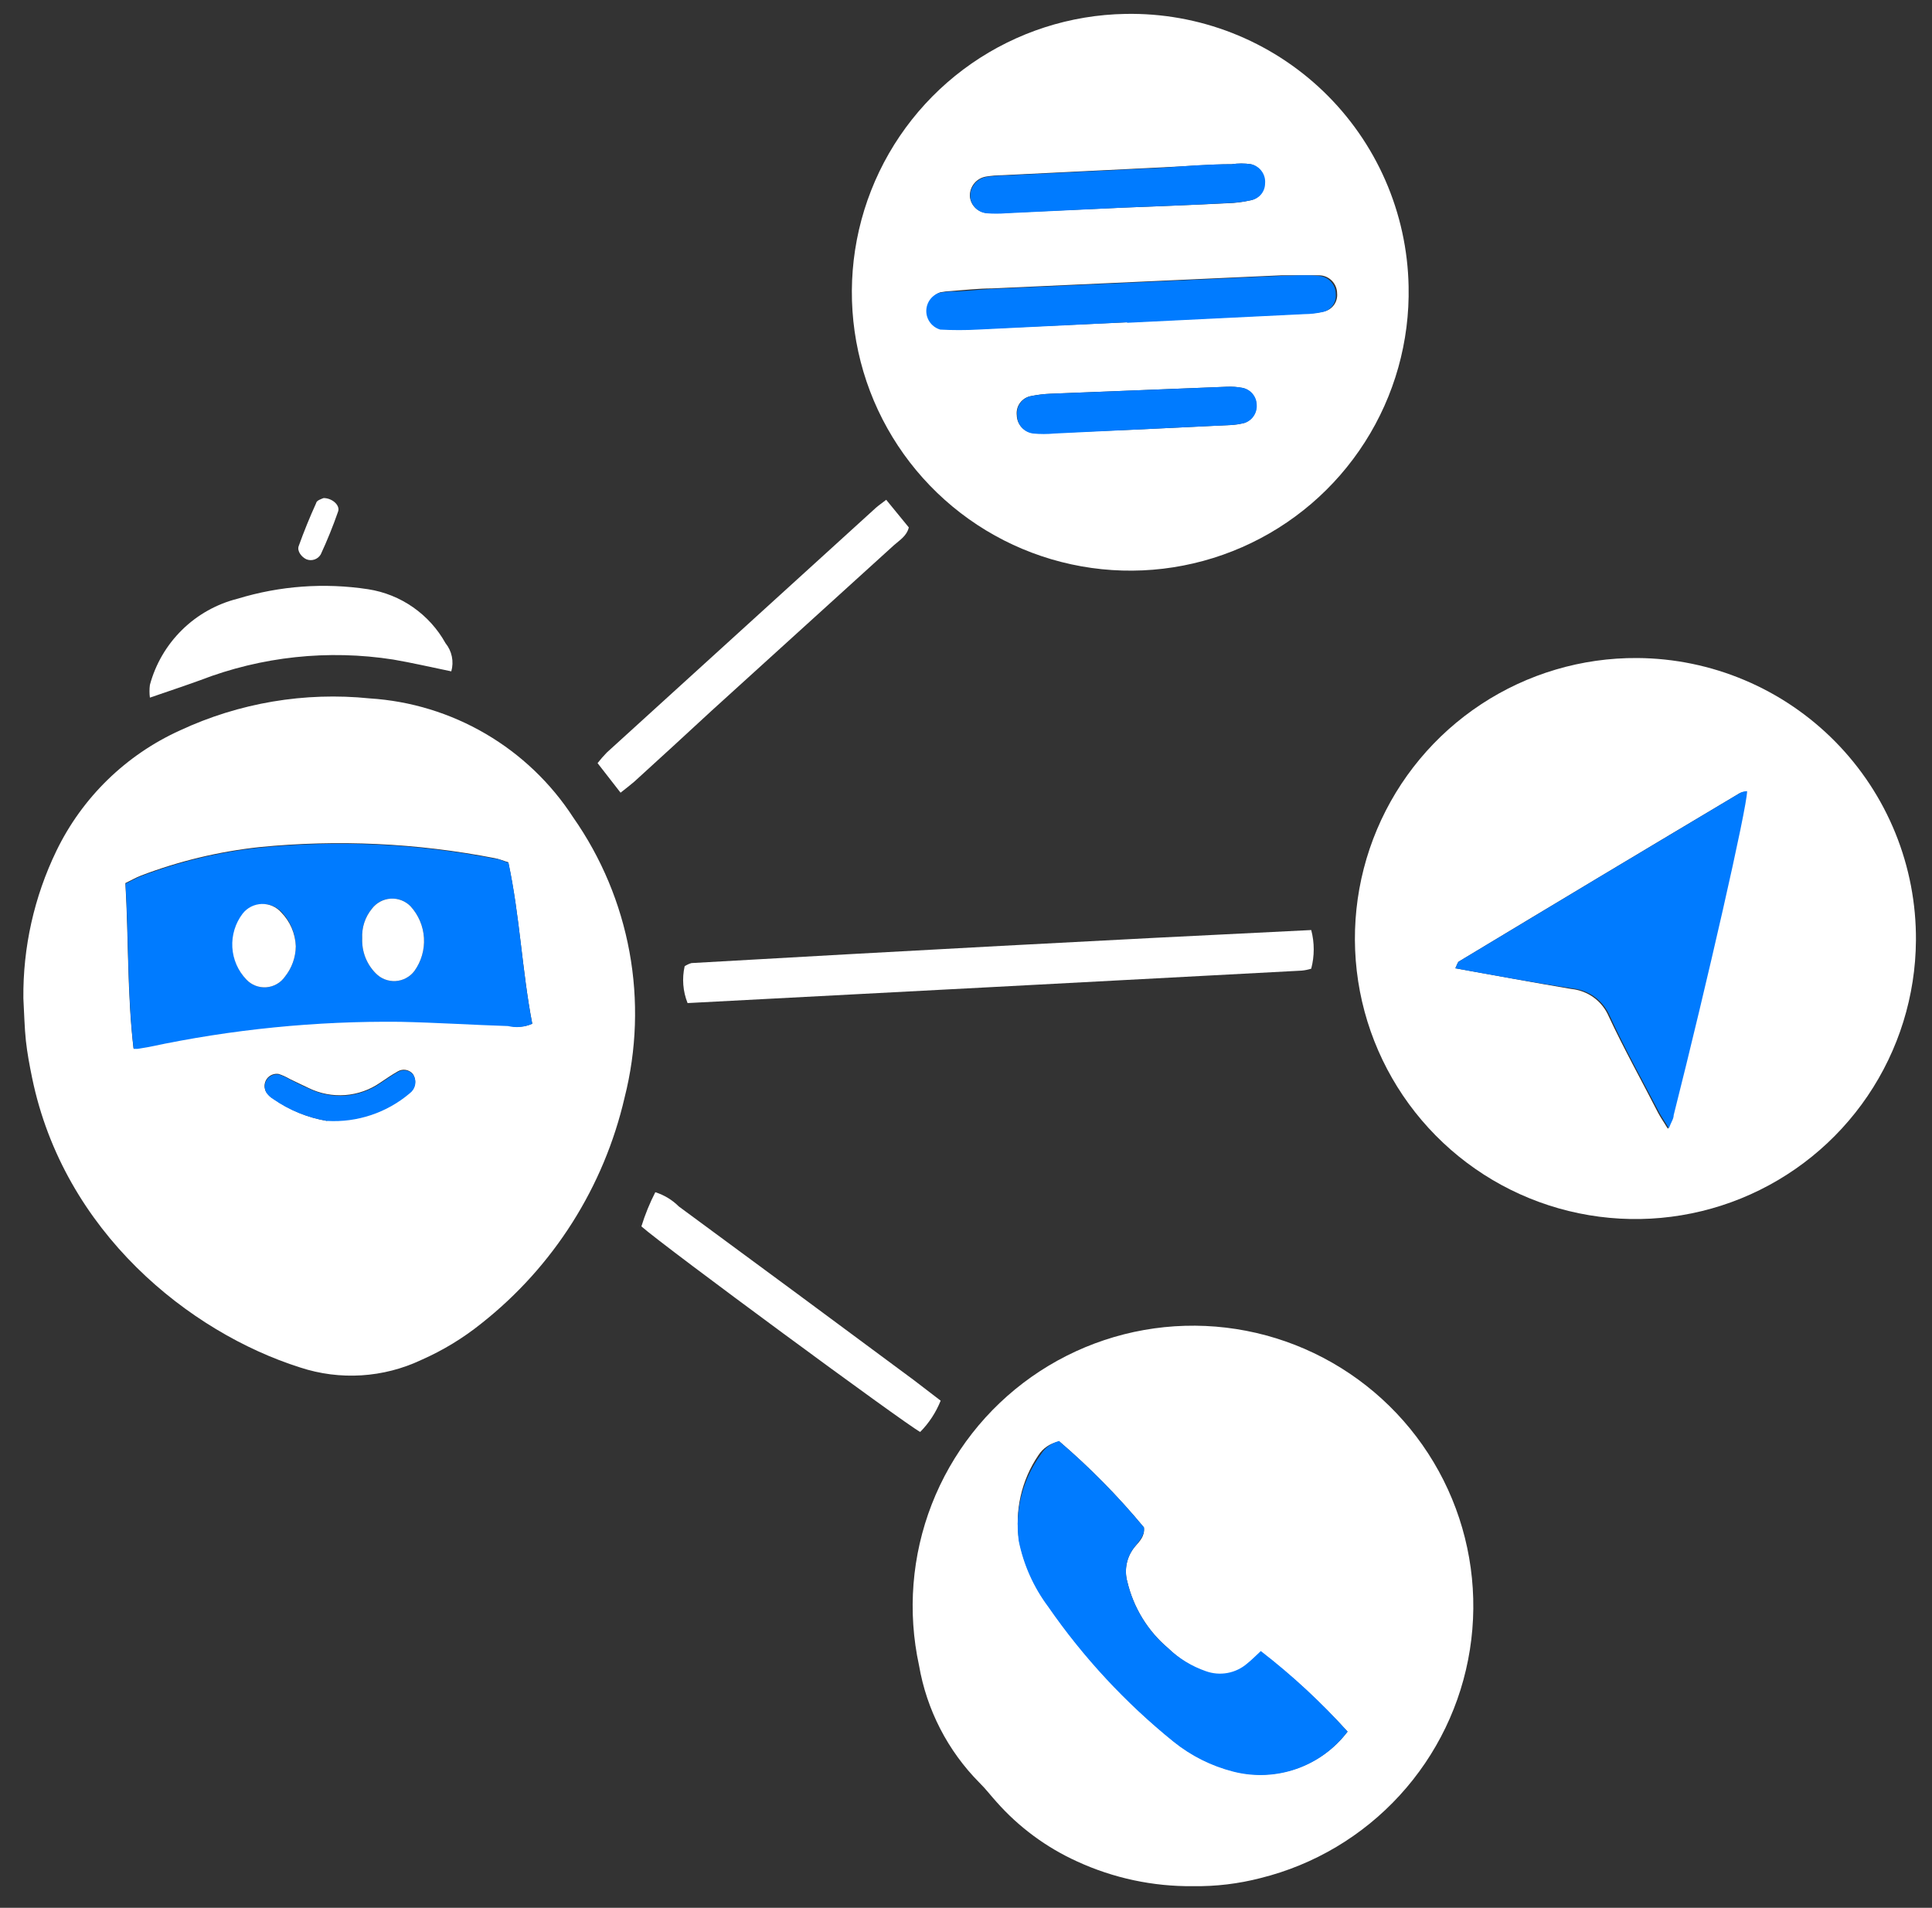 <svg width="80" height="79" viewBox="0 0 80 79" fill="none" xmlns="http://www.w3.org/2000/svg">
<rect x="0" y="0" width="80" height="79" fill="#333333" stroke="none"/>
<path d="M0.968 41.344C0.946 39.228 1.414 37.136 2.336 35.232C3.405 33.024 5.213 31.261 7.448 30.248C9.901 29.103 12.618 28.644 15.312 28.92C17.003 29.027 18.645 29.529 20.108 30.385C21.571 31.241 22.813 32.426 23.735 33.848C24.903 35.515 25.697 37.414 26.065 39.416C26.432 41.418 26.363 43.475 25.863 45.448C25.008 49.149 22.917 52.447 19.936 54.8C19.176 55.411 18.34 55.919 17.448 56.312C15.875 57.056 14.076 57.168 12.424 56.624C7.856 55.176 2.64 51.024 1.328 44.624C1.224 44.12 1.128 43.608 1.072 43.096C1.016 42.584 1 41.928 0.968 41.344ZM22.04 42.392C21.616 40.2 21.527 37.944 21.047 35.704C20.848 35.648 20.672 35.568 20.488 35.536C17.274 34.909 13.986 34.756 10.727 35.08C9.055 35.262 7.412 35.657 5.84 36.256C5.632 36.336 5.44 36.448 5.192 36.568C5.328 38.864 5.264 41.152 5.528 43.408H5.688L6.168 43.328C9.585 42.599 13.073 42.25 16.567 42.288C18.055 42.288 19.544 42.416 21.032 42.464C21.366 42.555 21.721 42.53 22.04 42.392ZM13.543 46.392C14.787 46.463 16.01 46.053 16.959 45.248C17.013 45.208 17.059 45.159 17.096 45.104C17.158 45.011 17.192 44.901 17.192 44.788C17.192 44.675 17.158 44.566 17.096 44.472C17.022 44.384 16.92 44.325 16.808 44.304C16.695 44.284 16.579 44.303 16.48 44.36C16.224 44.504 15.983 44.672 15.743 44.832C15.315 45.129 14.814 45.306 14.294 45.346C13.774 45.385 13.252 45.285 12.784 45.056C12.52 44.936 12.255 44.8 11.983 44.672C11.844 44.591 11.697 44.524 11.543 44.472C11.449 44.456 11.351 44.467 11.263 44.504C11.174 44.541 11.098 44.603 11.043 44.682C10.989 44.761 10.958 44.854 10.954 44.95C10.951 45.046 10.975 45.141 11.024 45.224C11.096 45.332 11.192 45.422 11.303 45.488C11.971 45.962 12.736 46.279 13.543 46.416V46.392Z" fill="white"/>
<path d="M79.335 38.944C79.319 41.241 78.623 43.482 77.333 45.384C76.044 47.285 74.219 48.761 72.091 49.626C69.962 50.49 67.625 50.704 65.375 50.24C63.125 49.777 61.063 48.656 59.449 47.02C57.836 45.385 56.744 43.308 56.311 41.051C55.879 38.795 56.125 36.461 57.019 34.345C57.912 32.228 59.414 30.424 61.333 29.161C63.252 27.898 65.502 27.232 67.799 27.248C69.325 27.258 70.833 27.569 72.238 28.163C73.644 28.756 74.918 29.62 75.99 30.707C77.061 31.793 77.908 33.079 78.482 34.492C79.056 35.906 79.346 37.418 79.335 38.944ZM60.263 40.096C61.919 40.392 63.511 40.688 65.063 40.952C65.4 40.985 65.722 41.108 65.995 41.307C66.268 41.507 66.482 41.777 66.615 42.088C67.247 43.44 67.975 44.744 68.663 46.088C68.759 46.272 68.887 46.448 69.063 46.744C69.159 46.488 69.223 46.352 69.263 46.2C70.631 40.776 72.295 33.456 72.303 32.784C72.209 32.787 72.117 32.809 72.031 32.848C68.143 35.163 64.269 37.485 60.407 39.816C60.359 39.848 60.343 39.928 60.263 40.096Z" fill="white"/>
<path d="M49.4 78.104C47.744 78.122 46.104 77.772 44.6 77.08C43.327 76.502 42.19 75.663 41.264 74.616C41.024 74.352 40.808 74.064 40.552 73.816C39.243 72.494 38.372 70.802 38.056 68.968C37.571 66.739 37.755 64.416 38.582 62.291C39.41 60.165 40.846 58.33 42.71 57.016C44.575 55.702 46.785 54.965 49.065 54.9C51.345 54.834 53.594 55.442 55.531 56.647C57.468 57.852 59.007 59.601 59.956 61.676C60.904 63.75 61.221 66.058 60.865 68.312C60.51 70.565 59.498 72.663 57.957 74.345C56.416 76.027 54.414 77.218 52.2 77.768C51.286 78.005 50.344 78.118 49.4 78.104ZM43.8 59.704C43.471 59.776 43.184 59.974 43 60.256C42.294 61.293 42.008 62.56 42.2 63.8C42.399 64.785 42.814 65.714 43.416 66.52C44.873 68.625 46.624 70.511 48.616 72.12C49.351 72.707 50.206 73.128 51.12 73.352C51.976 73.564 52.875 73.52 53.706 73.228C54.538 72.935 55.265 72.405 55.8 71.704C54.705 70.496 53.502 69.391 52.208 68.4C52.024 68.568 51.848 68.752 51.648 68.912C51.416 69.114 51.134 69.251 50.831 69.307C50.529 69.363 50.217 69.338 49.928 69.232C49.346 69.022 48.817 68.689 48.376 68.256C47.529 67.542 46.935 66.574 46.68 65.496C46.611 65.247 46.604 64.986 46.658 64.734C46.712 64.482 46.827 64.246 46.992 64.048C47.184 63.824 47.408 63.624 47.368 63.248C46.299 61.958 45.121 60.761 43.848 59.672L43.8 59.704Z" fill="white"/>
<path d="M58.327 11.856C58.376 14.137 57.746 16.382 56.518 18.305C55.291 20.229 53.519 21.744 51.429 22.66C49.34 23.576 47.025 23.852 44.778 23.451C42.532 23.051 40.455 21.993 38.81 20.411C37.166 18.829 36.027 16.795 35.54 14.566C35.052 12.336 35.237 10.013 36.071 7.889C36.905 5.765 38.351 3.936 40.225 2.634C42.099 1.332 44.317 0.616 46.599 0.576C48.11 0.546 49.611 0.814 51.019 1.365C52.426 1.916 53.711 2.739 54.8 3.786C55.889 4.834 56.761 6.086 57.366 7.47C57.971 8.855 58.298 10.345 58.327 11.856ZM46.695 13.344L54.063 12.984C54.332 12.982 54.601 12.95 54.863 12.888C55.02 12.844 55.156 12.746 55.248 12.611C55.34 12.477 55.382 12.314 55.367 12.152C55.367 11.954 55.289 11.764 55.149 11.623C55.01 11.482 54.821 11.402 54.623 11.4C54.111 11.4 53.591 11.4 53.071 11.4L41.071 11.944C40.519 11.944 39.967 12.008 39.423 12.048C39.259 12.055 39.096 12.073 38.935 12.104C38.776 12.162 38.641 12.269 38.547 12.409C38.453 12.549 38.405 12.716 38.411 12.884C38.418 13.053 38.477 13.215 38.581 13.348C38.685 13.481 38.829 13.578 38.991 13.624C39.508 13.652 40.026 13.652 40.543 13.624L46.695 13.344ZM46.455 8.6C47.647 8.552 49.231 8.496 50.815 8.416C51.138 8.408 51.46 8.368 51.775 8.296C51.936 8.266 52.081 8.181 52.187 8.056C52.292 7.93 52.35 7.772 52.351 7.608C52.372 7.429 52.328 7.249 52.226 7.1C52.125 6.952 51.973 6.845 51.799 6.8C51.534 6.761 51.264 6.761 50.999 6.8C50.063 6.8 49.127 6.888 48.183 6.928L41.503 7.256C41.278 7.258 41.053 7.277 40.831 7.312C40.642 7.343 40.469 7.44 40.346 7.587C40.223 7.734 40.156 7.92 40.159 8.112C40.169 8.291 40.244 8.461 40.369 8.59C40.493 8.719 40.66 8.799 40.839 8.816C41.105 8.837 41.373 8.837 41.639 8.816L46.455 8.6ZM46.951 17.792L50.951 17.6C51.145 17.591 51.338 17.561 51.527 17.512C51.681 17.459 51.813 17.357 51.903 17.221C51.993 17.085 52.035 16.922 52.023 16.76C52.02 16.597 51.962 16.44 51.859 16.314C51.756 16.188 51.614 16.1 51.455 16.064C51.231 16.02 51.003 16.004 50.775 16.016L43.495 16.304C43.226 16.314 42.958 16.346 42.695 16.4C42.512 16.431 42.349 16.532 42.238 16.681C42.128 16.83 42.08 17.016 42.103 17.2C42.107 17.381 42.177 17.554 42.299 17.688C42.421 17.822 42.587 17.907 42.767 17.928C43.057 17.956 43.349 17.956 43.639 17.928L46.951 17.792Z" fill="white"/>
<path d="M54.295 38.512C54.433 39.036 54.433 39.587 54.295 40.112C54.167 40.152 54.036 40.179 53.903 40.192C45.428 40.645 36.951 41.093 28.471 41.536C28.277 41.05 28.235 40.517 28.351 40.008C28.438 39.952 28.532 39.909 28.631 39.88C37.159 39.392 45.695 38.928 54.295 38.512Z" fill="white"/>
<path d="M18.687 27.8C17.831 27.624 17.039 27.44 16.287 27.312C13.591 26.89 10.832 27.185 8.287 28.168C7.623 28.408 6.951 28.632 6.207 28.888C6.184 28.713 6.184 28.535 6.207 28.36C6.44 27.496 6.9 26.71 7.538 26.083C8.176 25.455 8.971 25.01 9.839 24.792C11.589 24.257 13.437 24.123 15.247 24.4C15.915 24.504 16.55 24.759 17.104 25.146C17.659 25.533 18.118 26.041 18.447 26.632C18.578 26.793 18.668 26.983 18.71 27.186C18.752 27.39 18.744 27.6 18.687 27.8Z" fill="white"/>
<path d="M36.696 20.696L37.632 21.84C37.544 22.2 37.248 22.368 37.016 22.576L29.464 29.432C28.398 30.419 27.331 31.397 26.264 32.368C26.096 32.512 25.92 32.648 25.696 32.824L24.744 31.6C24.864 31.446 24.992 31.299 25.128 31.16L36.272 21.024C36.392 20.92 36.52 20.832 36.696 20.696Z" fill="white"/>
<path d="M38.951 58C38.757 58.484 38.469 58.925 38.103 59.296C37.439 58.936 27.519 51.632 26.559 50.784C26.709 50.296 26.902 49.823 27.135 49.368C27.503 49.484 27.838 49.687 28.111 49.96C31.359 52.349 34.607 54.749 37.855 57.16L38.951 58Z" fill="white"/>
<path d="M13.399 20.624C13.759 20.624 14.095 20.928 13.999 21.184C13.789 21.788 13.549 22.38 13.28 22.96C13.221 23.058 13.129 23.133 13.021 23.169C12.912 23.206 12.794 23.203 12.688 23.16C12.479 23.064 12.296 22.816 12.367 22.616C12.581 22.019 12.821 21.427 13.088 20.84C13.104 20.72 13.303 20.664 13.399 20.624Z" fill="white"/>
<path d="M22.039 42.392C21.726 42.535 21.374 42.569 21.039 42.488C19.551 42.44 18.063 42.344 16.575 42.312C13.081 42.274 9.593 42.623 6.175 43.352L5.695 43.432H5.535C5.271 41.176 5.335 38.888 5.199 36.592C5.447 36.472 5.639 36.36 5.847 36.28C7.42 35.681 9.062 35.286 10.735 35.104C13.993 34.779 17.282 34.933 20.495 35.56C20.679 35.56 20.855 35.672 21.055 35.728C21.527 37.944 21.615 40.2 22.039 42.392ZM12.247 39.192C12.24 38.672 12.04 38.173 11.687 37.792C11.586 37.677 11.461 37.586 11.321 37.525C11.181 37.465 11.029 37.435 10.876 37.44C10.723 37.445 10.573 37.483 10.437 37.552C10.301 37.621 10.181 37.719 10.087 37.84C9.781 38.233 9.624 38.722 9.644 39.22C9.665 39.718 9.861 40.193 10.199 40.56C10.305 40.672 10.434 40.759 10.577 40.814C10.72 40.87 10.874 40.893 11.028 40.882C11.181 40.87 11.33 40.824 11.463 40.748C11.597 40.672 11.712 40.566 11.799 40.44C12.085 40.083 12.243 39.641 12.247 39.184V39.192ZM14.999 38.856C14.988 39.123 15.031 39.389 15.128 39.638C15.224 39.888 15.371 40.114 15.559 40.304C15.665 40.413 15.793 40.498 15.935 40.554C16.077 40.609 16.229 40.633 16.381 40.623C16.533 40.614 16.681 40.572 16.816 40.501C16.95 40.429 17.067 40.329 17.159 40.208C17.445 39.811 17.584 39.327 17.555 38.839C17.526 38.351 17.33 37.888 16.999 37.528C16.893 37.419 16.764 37.334 16.622 37.28C16.48 37.225 16.327 37.202 16.175 37.212C16.023 37.222 15.875 37.264 15.741 37.337C15.607 37.409 15.491 37.51 15.399 37.632C15.117 37.975 14.975 38.412 14.999 38.856Z" fill="#007BFF"/>
<path d="M13.544 46.416C12.742 46.285 11.979 45.976 11.312 45.512C11.201 45.446 11.105 45.356 11.032 45.248C10.984 45.165 10.96 45.07 10.963 44.974C10.967 44.878 10.998 44.785 11.052 44.706C11.107 44.627 11.183 44.565 11.272 44.528C11.36 44.491 11.458 44.48 11.552 44.496C11.705 44.548 11.853 44.615 11.992 44.696C12.248 44.824 12.512 44.96 12.792 45.08C13.261 45.309 13.783 45.409 14.303 45.37C14.823 45.33 15.323 45.153 15.752 44.856C15.992 44.696 16.232 44.528 16.488 44.384C16.588 44.328 16.704 44.308 16.817 44.328C16.929 44.349 17.031 44.408 17.104 44.496C17.167 44.59 17.2 44.7 17.2 44.812C17.2 44.925 17.167 45.035 17.104 45.128C17.067 45.183 17.021 45.232 16.968 45.272C16.016 46.079 14.79 46.489 13.544 46.416Z" fill="#007BFF"/>
<path d="M60.264 40.096C60.344 39.928 60.36 39.848 60.408 39.816C64.285 37.48 68.173 35.149 72.072 32.824C72.157 32.785 72.25 32.763 72.344 32.76C72.344 33.432 70.672 40.76 69.304 46.176C69.304 46.328 69.2 46.464 69.104 46.72C68.928 46.424 68.8 46.248 68.704 46.064C68.016 44.744 67.288 43.44 66.656 42.064C66.522 41.753 66.308 41.483 66.035 41.283C65.762 41.084 65.44 40.961 65.104 40.928C63.512 40.688 61.92 40.4 60.264 40.096Z" fill="#007BFF"/>
<path d="M43.848 59.672C45.121 60.761 46.299 61.957 47.368 63.248C47.408 63.584 47.184 63.784 46.992 64.048C46.827 64.246 46.712 64.481 46.658 64.734C46.604 64.986 46.611 65.247 46.68 65.496C46.935 66.574 47.529 67.541 48.376 68.256C48.82 68.678 49.349 68.999 49.928 69.2C50.217 69.305 50.529 69.331 50.831 69.275C51.134 69.219 51.416 69.082 51.648 68.88C51.848 68.72 52.024 68.536 52.208 68.368C53.504 69.369 54.706 70.485 55.8 71.704C55.262 72.417 54.526 72.955 53.683 73.249C52.84 73.544 51.928 73.582 51.064 73.36C50.164 73.13 49.324 72.71 48.6 72.128C46.608 70.519 44.857 68.633 43.4 66.528C42.798 65.722 42.383 64.793 42.184 63.808C42.016 62.543 42.342 61.262 43.096 60.232C43.267 59.957 43.535 59.757 43.848 59.672Z" fill="#007BFF"/>
<path d="M46.695 13.344L40.487 13.648C39.971 13.676 39.452 13.676 38.935 13.648C38.773 13.601 38.63 13.505 38.526 13.372C38.422 13.239 38.362 13.077 38.356 12.908C38.35 12.739 38.397 12.573 38.491 12.433C38.585 12.293 38.721 12.186 38.879 12.128C39.041 12.097 39.204 12.079 39.367 12.072C39.911 12.072 40.463 11.992 41.015 11.968L53.015 11.424C53.535 11.424 54.055 11.368 54.567 11.424C54.766 11.426 54.955 11.506 55.094 11.647C55.233 11.788 55.311 11.978 55.311 12.176C55.327 12.338 55.285 12.501 55.193 12.635C55.101 12.77 54.964 12.868 54.807 12.912C54.545 12.974 54.277 13.006 54.007 13.008L46.639 13.368L46.695 13.344Z" fill="#007BFF"/>
<path d="M46.456 8.6L41.656 8.832C41.39 8.853 41.122 8.853 40.856 8.832C40.677 8.815 40.51 8.735 40.386 8.606C40.261 8.477 40.187 8.307 40.176 8.128C40.173 7.936 40.24 7.75 40.363 7.603C40.487 7.456 40.658 7.359 40.848 7.328C41.07 7.293 41.295 7.274 41.52 7.272L48.2 6.944C49.128 6.872 50.064 6.8 51 6.8C51.265 6.761 51.535 6.761 51.8 6.8C51.978 6.838 52.137 6.941 52.244 7.089C52.352 7.236 52.402 7.418 52.384 7.6C52.383 7.764 52.325 7.922 52.22 8.048C52.114 8.173 51.969 8.258 51.808 8.288C51.493 8.36 51.171 8.4 50.848 8.408C49.232 8.496 47.648 8.552 46.456 8.6Z" fill="#007BFF"/>
<path d="M46.951 17.792L43.655 17.952C43.365 17.98 43.073 17.98 42.783 17.952C42.599 17.93 42.43 17.842 42.307 17.703C42.185 17.564 42.118 17.385 42.119 17.2C42.096 17.016 42.144 16.83 42.255 16.681C42.365 16.532 42.528 16.431 42.711 16.4C42.975 16.346 43.242 16.314 43.511 16.304L50.791 16.016C51.019 16.004 51.247 16.02 51.471 16.064C51.63 16.1 51.772 16.188 51.875 16.314C51.978 16.44 52.036 16.597 52.039 16.76C52.051 16.923 52.009 17.085 51.919 17.221C51.83 17.357 51.697 17.459 51.543 17.512C51.355 17.561 51.161 17.591 50.967 17.6L46.967 17.792H46.951Z" fill="#007BFF"/>
<path d="M12.248 39.184C12.243 39.641 12.085 40.083 11.8 40.44C11.712 40.566 11.597 40.672 11.464 40.748C11.33 40.825 11.181 40.87 11.028 40.882C10.875 40.893 10.721 40.87 10.577 40.815C10.434 40.759 10.305 40.672 10.2 40.56C9.854 40.198 9.648 39.724 9.62 39.224C9.593 38.724 9.744 38.23 10.047 37.832C10.142 37.711 10.261 37.613 10.397 37.544C10.534 37.475 10.684 37.437 10.836 37.432C10.989 37.428 11.141 37.457 11.281 37.517C11.421 37.578 11.546 37.669 11.648 37.784C12.015 38.159 12.229 38.659 12.248 39.184Z" fill="white"/>
<path d="M14.999 38.856C14.974 38.412 15.117 37.976 15.399 37.632C15.49 37.51 15.607 37.41 15.741 37.337C15.875 37.265 16.023 37.222 16.175 37.212C16.327 37.202 16.479 37.225 16.621 37.28C16.764 37.334 16.892 37.419 16.999 37.528C17.329 37.888 17.526 38.352 17.555 38.84C17.584 39.328 17.444 39.811 17.159 40.208C17.067 40.329 16.95 40.429 16.815 40.501C16.681 40.573 16.533 40.615 16.381 40.624C16.229 40.633 16.077 40.609 15.935 40.554C15.793 40.499 15.665 40.413 15.559 40.304C15.371 40.114 15.224 39.888 15.127 39.639C15.031 39.389 14.987 39.123 14.999 38.856Z" fill="white"/>
</svg>
